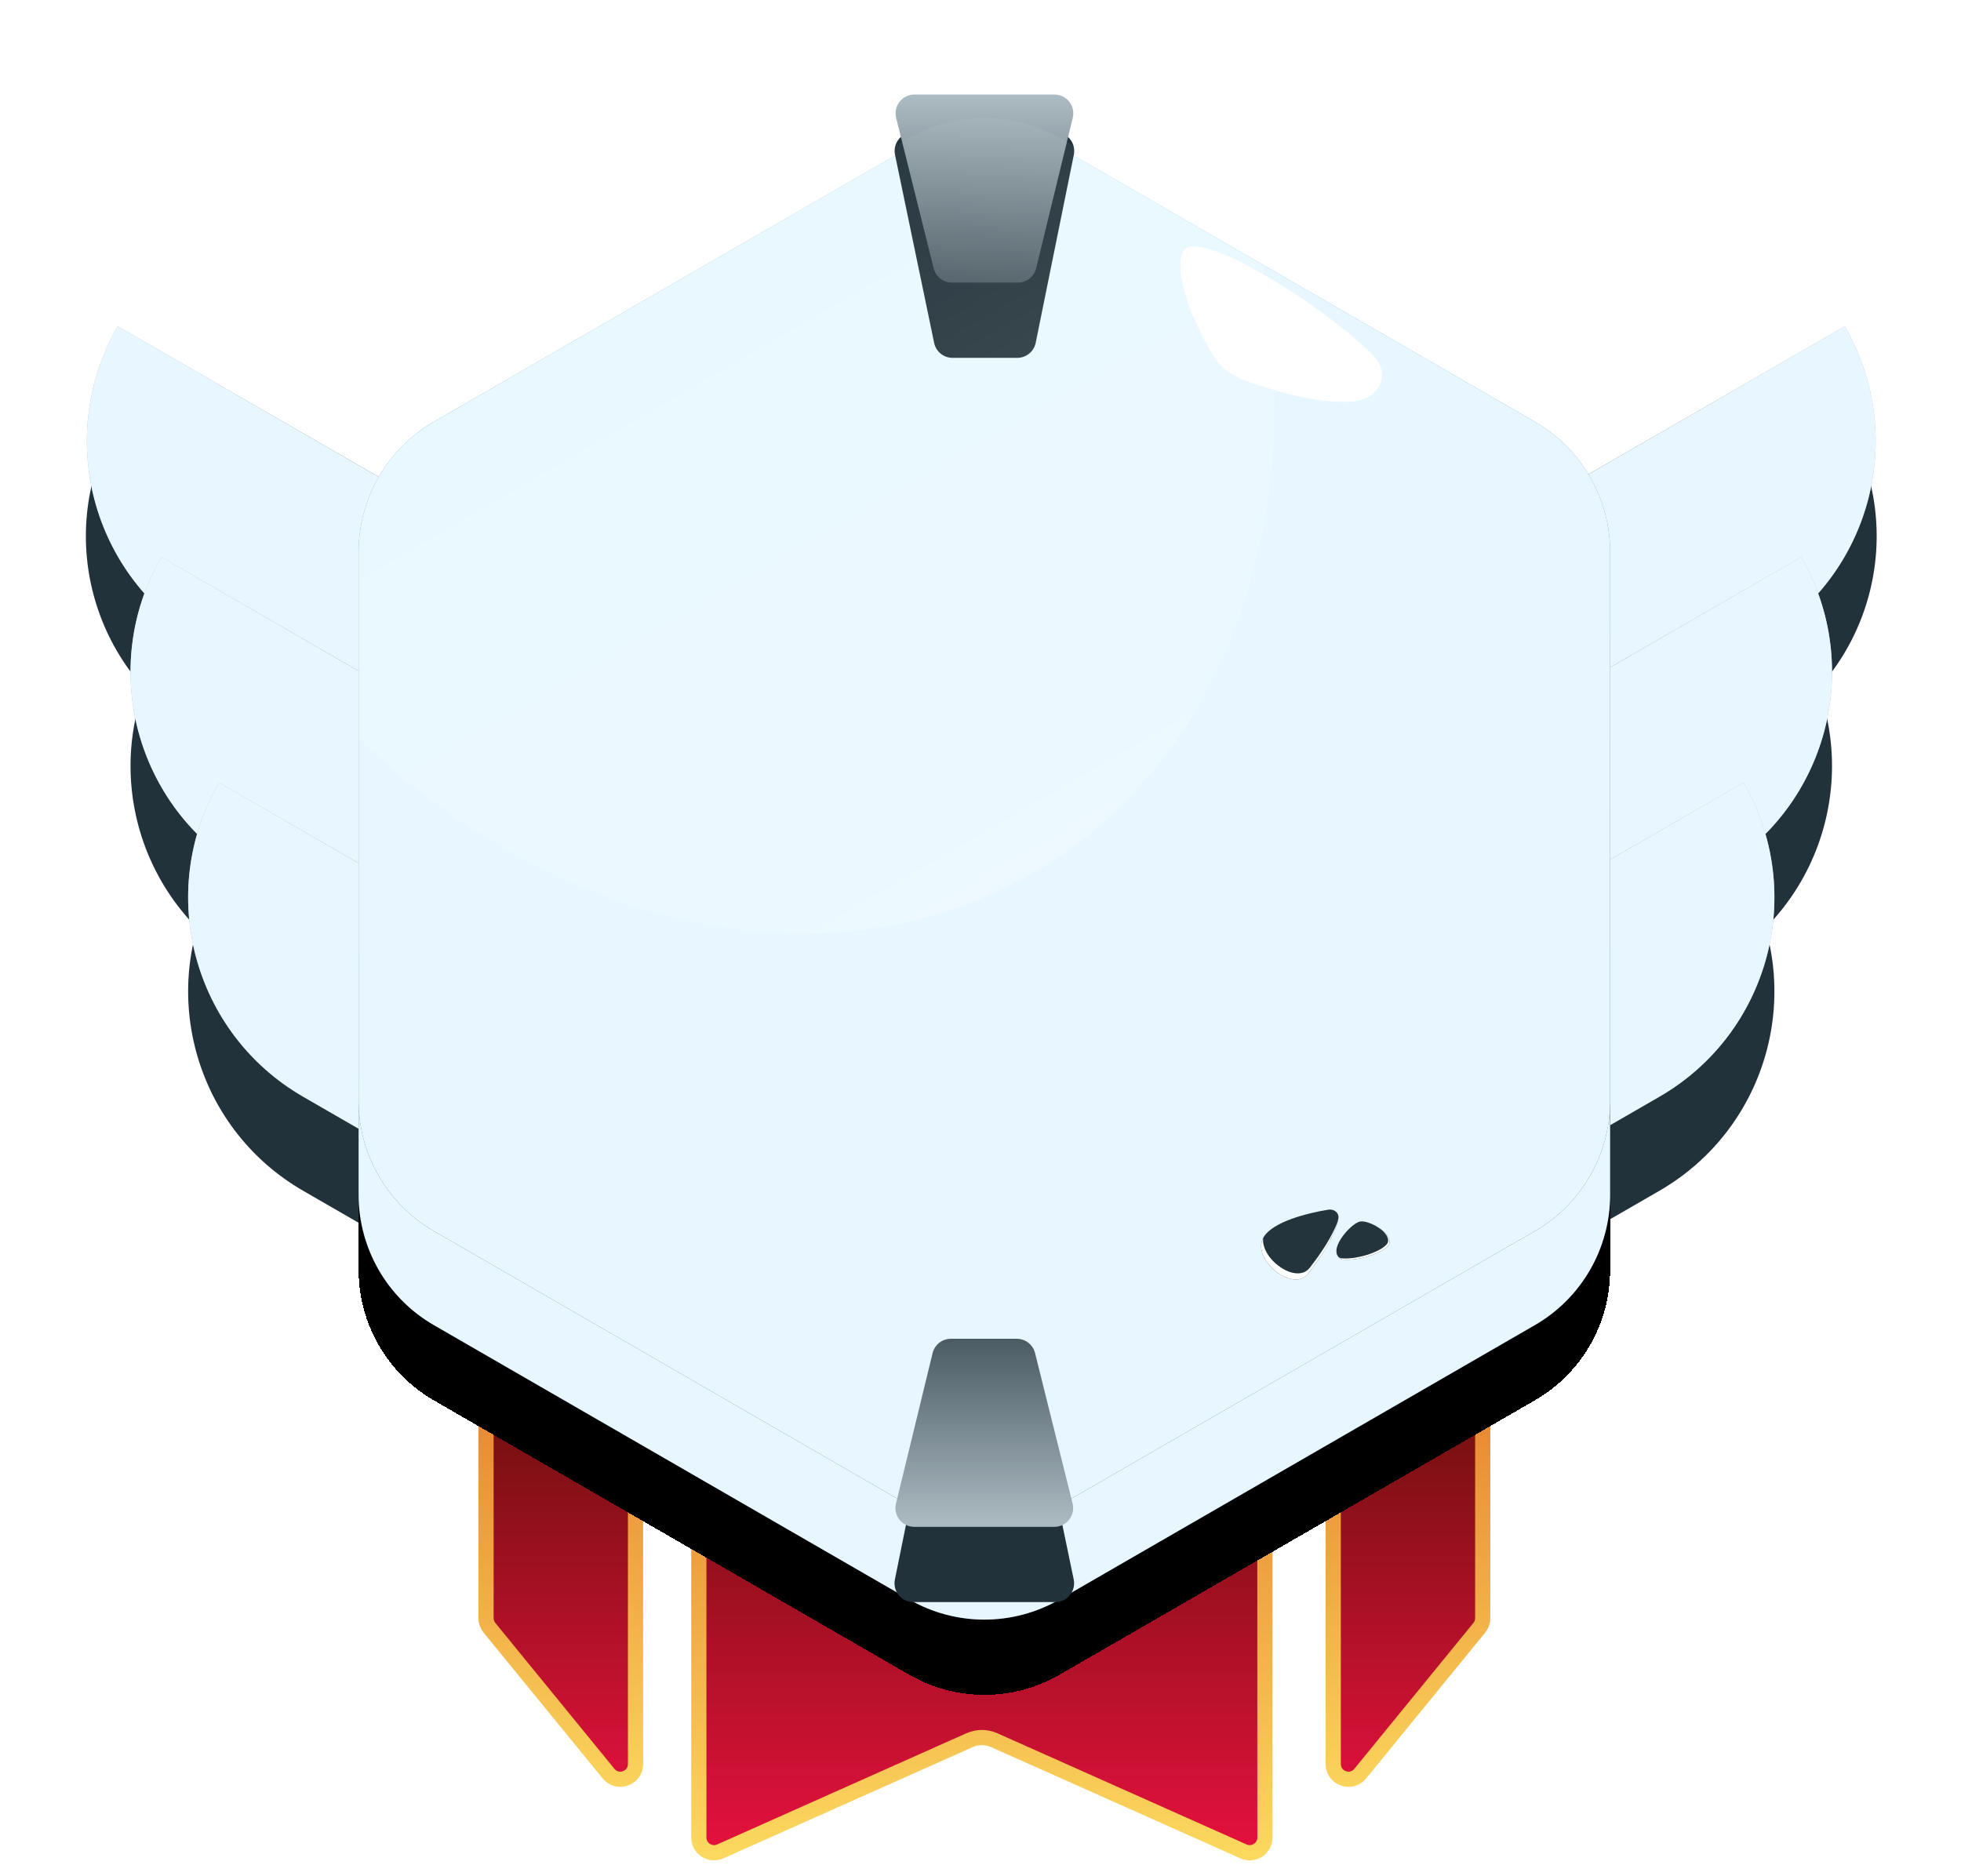 <svg width="301" height="288" viewBox="0 0 301 288" fill="none" xmlns="http://www.w3.org/2000/svg">
<path d="M109.6 171.927H191.82C193.109 171.927 194.155 172.972 194.155 174.262V282.09C194.155 283.781 192.413 284.911 190.869 284.222L152.613 267.149C151.402 266.609 150.018 266.609 148.807 267.149L110.552 284.222C109.007 284.911 107.265 283.781 107.265 282.09V174.262C107.265 172.972 108.311 171.927 109.6 171.927Z" fill="url(#paint0_linear_6_3025)" stroke="url(#paint1_linear_6_3025)" stroke-width="2.335"/>
<path d="M206.976 171.927H225.255C226.545 171.927 227.59 172.972 227.59 174.262V248.407C227.59 248.945 227.404 249.467 227.064 249.884L208.785 272.283C207.397 273.984 204.641 273.003 204.641 270.807V174.262C204.641 172.972 205.687 171.927 206.976 171.927Z" fill="url(#paint2_linear_6_3025)" stroke="url(#paint3_linear_6_3025)" stroke-width="2.335"/>
<path d="M95.214 171.927H76.935C75.646 171.927 74.6 172.972 74.6 174.262V248.407C74.6 248.945 74.786 249.467 75.126 249.884L93.406 272.283C94.794 273.984 97.549 273.003 97.549 270.807V174.262C97.549 172.972 96.504 171.927 95.214 171.927Z" fill="url(#paint4_linear_6_3025)" stroke="url(#paint5_linear_6_3025)" stroke-width="2.335"/>
<g clip-path="url(#clip0_6_3025)">
<path d="M89.432 137.291L24.773 99.96C15.021 116.85 20.808 138.446 37.698 148.197L71.776 167.872L89.432 137.291Z" fill="#22323A"/>
<path d="M98.275 171.903L33.615 134.572C23.864 151.461 29.651 173.058 46.54 182.809L80.619 202.484L98.275 171.903Z" fill="#22323A"/>
</g>
<path d="M82.732 101.855L18.44 64.736C18.238 64.619 17.978 64.688 17.861 64.891C8.227 81.578 13.944 102.915 30.631 112.549L65.076 132.436L82.732 101.855Z" fill="#22323A"/>
<g clip-path="url(#clip1_6_3025)">
<path d="M82.732 87.418L18.073 50.087C8.322 66.976 14.109 88.573 30.998 98.324L65.076 117.999L82.732 87.418Z" fill="url(#paint6_linear_6_3025)"/>
<path d="M82.732 87.418L18.073 50.087C8.322 66.976 14.109 88.573 30.998 98.324L65.076 117.999L82.732 87.418Z" fill="#E8F7FF" style="mix-blend-mode:color"/>
<path d="M89.432 122.854L24.773 85.523C15.021 102.413 20.808 124.009 37.698 133.76L71.776 153.435L89.432 122.854Z" fill="url(#paint7_linear_6_3025)"/>
<path d="M89.432 122.854L24.773 85.523C15.021 102.413 20.808 124.009 37.698 133.76L71.776 153.435L89.432 122.854Z" fill="#E8F7FF" style="mix-blend-mode:color"/>
<path d="M98.275 157.466L33.615 120.135C23.864 137.025 29.651 158.621 46.54 168.372L80.619 188.047L98.275 157.466Z" fill="url(#paint8_linear_6_3025)"/>
<path d="M98.275 157.466L33.615 120.135C23.864 137.025 29.651 158.621 46.54 168.372L80.619 188.047L98.275 157.466Z" fill="#E8F7FF" style="mix-blend-mode:color"/>
</g>
<g clip-path="url(#clip2_6_3025)">
<path d="M211.807 137.291L276.466 99.96C286.218 116.85 280.431 138.446 263.541 148.197L229.463 167.872L211.807 137.291Z" fill="#22323A"/>
<path d="M202.965 171.903L267.624 134.572C277.375 151.461 271.588 173.058 254.699 182.809L220.621 202.484L202.965 171.903Z" fill="#22323A"/>
</g>
<path d="M218.507 101.855L282.799 64.736C283.002 64.619 283.261 64.688 283.378 64.891C293.012 81.578 287.295 102.915 270.608 112.549L236.163 132.436L218.507 101.855Z" fill="#22323A"/>
<g clip-path="url(#clip3_6_3025)">
<path d="M218.507 87.418L283.166 50.087C292.917 66.976 287.131 88.573 270.241 98.324L236.163 117.999L218.507 87.418Z" fill="url(#paint9_linear_6_3025)"/>
<path d="M218.507 87.418L283.166 50.087C292.917 66.976 287.131 88.573 270.241 98.324L236.163 117.999L218.507 87.418Z" fill="#E8F7FF" style="mix-blend-mode:color"/>
<path d="M211.807 122.854L276.466 85.523C286.218 102.413 280.431 124.009 263.541 133.76L229.463 153.435L211.807 122.854Z" fill="url(#paint10_linear_6_3025)"/>
<path d="M211.807 122.854L276.466 85.523C286.218 102.413 280.431 124.009 263.541 133.76L229.463 153.435L211.807 122.854Z" fill="#E8F7FF" style="mix-blend-mode:color"/>
<path d="M202.965 157.466L267.624 120.135C277.375 137.025 271.588 158.621 254.699 168.372L220.621 188.047L202.965 157.466Z" fill="url(#paint11_linear_6_3025)"/>
<path d="M202.965 157.466L267.624 120.135C277.375 137.025 271.588 158.621 254.699 168.372L220.621 188.047L202.965 157.466Z" fill="#E8F7FF" style="mix-blend-mode:color"/>
</g>
<g filter="url(#filter0_d_6_3025)">
<path d="M139.544 37.061C146.691 32.935 155.496 32.935 162.643 37.061L235.594 79.18C242.741 83.306 247.144 90.932 247.144 99.184V183.421C247.144 191.674 242.741 199.299 235.594 203.426L162.643 245.544C155.496 249.67 146.691 249.67 139.544 245.544L66.592 203.426C59.445 199.299 55.043 191.674 55.043 183.421V99.184C55.043 90.932 59.445 83.306 66.592 79.18L139.544 37.061Z" fill="black" style="mix-blend-mode:multiply" shape-rendering="crispEdges"/>
</g>
<path d="M139.544 37.061C146.691 32.935 155.496 32.935 162.643 37.061L235.594 79.18C242.741 83.306 247.144 90.932 247.144 99.184V183.421C247.144 191.674 242.741 199.299 235.594 203.426L162.643 245.544C155.496 249.67 146.691 249.67 139.544 245.544L66.592 203.426C59.445 199.299 55.043 191.674 55.043 183.421V99.184C55.043 90.932 59.445 83.306 66.592 79.18L139.544 37.061Z" fill="#0C3855"/>
<g style="mix-blend-mode:color">
<path d="M139.544 37.061C146.691 32.935 155.496 32.935 162.643 37.061L235.594 79.18C242.741 83.306 247.144 90.932 247.144 99.184V183.421C247.144 191.674 242.741 199.299 235.594 203.426L162.643 245.544C155.496 249.67 146.691 249.67 139.544 245.544L66.592 203.426C59.445 199.299 55.043 191.674 55.043 183.421V99.184C55.043 90.932 59.445 83.306 66.592 79.18L139.544 37.061Z" fill="#E8F7FF"/>
</g>
<path d="M139.544 22.624C146.691 18.498 155.496 18.498 162.643 22.624L235.594 64.743C242.741 68.869 247.144 76.495 247.144 84.747V168.984C247.144 177.237 242.741 184.862 235.594 188.989L162.643 231.107C155.496 235.233 146.691 235.233 139.544 231.107L66.592 188.989C59.445 184.862 55.043 177.237 55.043 168.984V84.747C55.043 76.495 59.445 68.869 66.592 64.743L139.544 22.624Z" fill="url(#paint12_radial_6_3025)"/>
<path d="M139.544 22.624C146.691 18.498 155.496 18.498 162.643 22.624L235.594 64.743C242.741 68.869 247.144 76.495 247.144 84.747V168.984C247.144 177.237 242.741 184.862 235.594 188.989L162.643 231.107C155.496 235.233 146.691 235.233 139.544 231.107L66.592 188.989C59.445 184.862 55.043 177.237 55.043 168.984V84.747C55.043 76.495 59.445 68.869 66.592 64.743L139.544 22.624Z" fill="white" fill-opacity="0.1" style="mix-blend-mode:color-dodge"/>
<path d="M143.875 44.348C148.342 41.769 153.845 41.769 158.312 44.348L218.947 79.355C223.414 81.934 226.166 86.7 226.166 91.858V161.874C226.166 167.031 223.414 171.797 218.947 174.376L158.312 209.383C153.845 211.962 148.342 211.962 143.875 209.383L83.24 174.376C78.773 171.797 76.021 167.031 76.021 161.874V91.858C76.021 86.7 78.773 81.934 83.24 79.355L143.875 44.348Z" fill="url(#paint13_radial_6_3025)"/>
<path d="M143.875 44.348C148.342 41.769 153.845 41.769 158.312 44.348L218.947 79.355C223.414 81.934 226.166 86.7 226.166 91.858V161.874C226.166 167.031 223.414 171.797 218.947 174.376L158.312 209.383C153.845 211.962 148.342 211.962 143.875 209.383L83.24 174.376C78.773 171.797 76.021 167.031 76.021 161.874V91.858C76.021 86.7 78.773 81.934 83.24 79.355L143.875 44.348Z" fill="url(#paint14_linear_6_3025)" fill-opacity="0.2" style="mix-blend-mode:multiply"/>
<path d="M143.875 44.348C148.342 41.769 153.845 41.769 158.312 44.348L218.947 79.355C223.414 81.934 226.166 86.7 226.166 91.858V161.874C226.166 167.031 223.414 171.797 218.947 174.376L158.312 209.383C153.845 211.962 148.342 211.962 143.875 209.383L83.24 174.376C78.773 171.797 76.021 167.031 76.021 161.874V91.858C76.021 86.7 78.773 81.934 83.24 79.355L143.875 44.348Z" stroke="url(#paint15_linear_6_3025)" stroke-width="5.775"/>
<path d="M146.109 98.608C148.11 94.416 154.077 94.416 156.078 98.608L162.561 112.196C162.945 113.001 163.711 113.557 164.595 113.674L179.521 115.642C184.126 116.249 185.971 121.924 182.602 125.122L171.683 135.487C171.036 136.101 170.743 137.002 170.906 137.879L173.647 152.683C174.492 157.25 169.665 160.757 165.583 158.542L152.35 151.36C151.566 150.935 150.62 150.935 149.836 151.36L136.604 158.542C132.521 160.757 127.694 157.25 128.54 152.683L131.281 137.879C131.443 137.002 131.15 136.102 130.503 135.487L119.584 125.122C116.216 121.924 118.06 116.249 122.666 115.642L137.591 113.674C138.476 113.557 139.241 113.001 139.625 112.196L146.109 98.608Z" fill="url(#paint16_linear_6_3025)" stroke="url(#paint17_linear_6_3025)" stroke-width="2.887"/>
<circle cx="132.902" cy="122.073" r="2.66" fill="#FDFBCD"/>
<path d="M140.313 120.237C143.805 118.632 145.483 117.062 147.108 113.109" stroke="#FEFDCF" stroke-width="3.685" stroke-linecap="round"/>
<g style="mix-blend-mode:color">
<path d="M139.544 22.624C146.691 18.498 155.496 18.498 162.643 22.624L235.594 64.743C242.741 68.869 247.144 76.495 247.144 84.747V168.984C247.144 177.237 242.741 184.862 235.594 188.989L162.643 231.107C155.496 235.233 146.691 235.233 139.544 231.107L66.592 188.989C59.445 184.862 55.043 177.237 55.043 168.984V84.747C55.043 76.495 59.445 68.869 66.592 64.743L139.544 22.624Z" fill="#E8F7FF"/>
</g>
<g filter="url(#filter1_d_6_3025)">
<path d="M137.379 17.988C137.006 16.195 138.375 14.513 140.206 14.513H161.999C163.824 14.513 165.191 16.185 164.828 17.974L158.974 46.848C158.701 48.194 157.517 49.161 156.144 49.161H146.21C144.842 49.161 143.662 48.201 143.383 46.862L137.379 17.988Z" fill="#22323A"/>
</g>
<path d="M137.551 18.099C137.097 16.277 138.475 14.513 140.353 14.513H161.856C163.727 14.513 165.104 16.265 164.662 18.083L159.041 41.182C158.726 42.476 157.567 43.386 156.235 43.386H146.117C144.791 43.386 143.636 42.484 143.315 41.198L137.551 18.099Z" fill="url(#paint18_linear_6_3025)"/>
<g filter="url(#filter2_d_6_3025)">
<path d="M164.808 236.697C165.18 238.49 163.812 240.172 161.981 240.172H140.188C138.363 240.172 136.996 238.5 137.358 236.711L143.213 207.837C143.486 206.491 144.669 205.524 146.043 205.524H155.977C157.345 205.524 158.525 206.484 158.804 207.823L164.808 236.697Z" fill="#22323A"/>
</g>
<path d="M164.635 230.811C165.09 232.633 163.712 234.397 161.834 234.397H140.331C138.46 234.397 137.083 232.645 137.525 230.827L143.146 207.728C143.461 206.434 144.62 205.524 145.951 205.524H156.07C157.395 205.524 158.551 206.426 158.871 207.712L164.635 230.811Z" fill="url(#paint19_linear_6_3025)"/>
<path d="M193.993 189.864C195.438 187.576 200.492 186.257 203.9 185.704C204.794 185.559 205.603 186.22 205.428 187.108C204.894 189.812 202.66 193.117 200.76 195.56C198.456 198.522 191.869 193.227 193.993 189.864Z" fill="#23343C"/>
<path d="M205.348 187.46C204.701 190.095 202.578 193.222 200.76 195.56C198.499 198.467 192.114 193.422 193.883 190.055C193.523 193.322 198.992 197.258 201.048 194.614C202.653 192.551 204.493 189.872 205.348 187.46Z" fill="white"/>
<path d="M213.293 190.827C213.053 192.045 208.755 193.666 206.01 193.356C203.375 192.215 207.345 187.769 208.768 187.523C210.192 187.277 213.592 189.304 213.293 190.827Z" fill="#23343C"/>
<path d="M212.087 188.815C212.868 189.433 213.419 190.175 213.291 190.827C213.051 192.045 208.752 193.666 206.008 193.356C205.784 193.259 205.608 193.137 205.474 192.997C205.563 193.057 205.663 193.112 205.774 193.16C208.519 193.47 212.817 191.849 213.056 190.63C213.17 190.046 212.74 189.39 212.087 188.815Z" fill="white"/>
<path d="M181.539 38.686C180.204 41.229 182.453 48.46 186.196 54.544C187.367 56.447 189.237 57.792 191.35 58.515C197.487 60.615 202.132 61.776 207.025 61.672C211.639 61.574 213.829 57.559 210.538 54.324C203.31 47.22 188.408 37.836 183.165 37.826C182.506 37.824 181.845 38.103 181.539 38.686Z" fill="white"/>
<g style="mix-blend-mode:soft-light" opacity="0.2" filter="url(#filter3_f_6_3025)">
<path d="M139.965 20.946C147.034 17.058 155.636 17.135 162.643 21.181L193.247 38.85C195.84 51.739 196.319 64.692 194.533 77.001C190.855 102.346 177.878 122.885 158.457 134.098C139.035 145.311 114.76 146.28 90.971 136.792C78.02 131.627 65.792 123.591 55.043 113.368V83.304C55.043 75.21 59.279 67.721 66.184 63.543L139.965 20.946Z" fill="url(#paint20_linear_6_3025)"/>
</g>
<defs>
<filter id="filter0_d_6_3025" x="43.493" y="33.967" width="215.2" height="237.771" filterUnits="userSpaceOnUse" color-interpolation-filters="sRGB">
<feFlood flood-opacity="0" result="BackgroundImageFix"/>
<feColorMatrix in="SourceAlpha" type="matrix" values="0 0 0 0 0 0 0 0 0 0 0 0 0 0 0 0 0 0 127 0" result="hardAlpha"/>
<feOffset dy="11.55"/>
<feGaussianBlur stdDeviation="5.775"/>
<feComposite in2="hardAlpha" operator="out"/>
<feColorMatrix type="matrix" values="0 0 0 0 0 0 0 0 0 0 0 0 0 0 0 0 0 0 0.25 0"/>
<feBlend mode="normal" in2="BackgroundImageFix" result="effect1_dropShadow_6_3025"/>
<feBlend mode="normal" in="SourceGraphic" in2="effect1_dropShadow_6_3025" result="shape"/>
</filter>
<filter id="filter1_d_6_3025" x="131.543" y="14.513" width="39.119" height="46.198" filterUnits="userSpaceOnUse" color-interpolation-filters="sRGB">
<feFlood flood-opacity="0" result="BackgroundImageFix"/>
<feColorMatrix in="SourceAlpha" type="matrix" values="0 0 0 0 0 0 0 0 0 0 0 0 0 0 0 0 0 0 127 0" result="hardAlpha"/>
<feOffset dy="5.775"/>
<feGaussianBlur stdDeviation="2.887"/>
<feComposite in2="hardAlpha" operator="out"/>
<feColorMatrix type="matrix" values="0 0 0 0 0 0 0 0 0 0 0 0 0 0 0 0 0 0 0.25 0"/>
<feBlend mode="normal" in2="BackgroundImageFix" result="effect1_dropShadow_6_3025"/>
<feBlend mode="normal" in="SourceGraphic" in2="effect1_dropShadow_6_3025" result="shape"/>
</filter>
<filter id="filter2_d_6_3025" x="131.525" y="205.524" width="39.119" height="46.198" filterUnits="userSpaceOnUse" color-interpolation-filters="sRGB">
<feFlood flood-opacity="0" result="BackgroundImageFix"/>
<feColorMatrix in="SourceAlpha" type="matrix" values="0 0 0 0 0 0 0 0 0 0 0 0 0 0 0 0 0 0 127 0" result="hardAlpha"/>
<feOffset dy="5.775"/>
<feGaussianBlur stdDeviation="2.887"/>
<feComposite in2="hardAlpha" operator="out"/>
<feColorMatrix type="matrix" values="0 0 0 0 0 0 0 0 0 0 0 0 0 0 0 0 0 0 0.25 0"/>
<feBlend mode="normal" in2="BackgroundImageFix" result="effect1_dropShadow_6_3025"/>
<feBlend mode="normal" in="SourceGraphic" in2="effect1_dropShadow_6_3025" result="shape"/>
</filter>
<filter id="filter3_f_6_3025" x="37.718" y="0.763" width="175.204" height="159.83" filterUnits="userSpaceOnUse" color-interpolation-filters="sRGB">
<feFlood flood-opacity="0" result="BackgroundImageFix"/>
<feBlend mode="normal" in="SourceGraphic" in2="BackgroundImageFix" result="shape"/>
<feGaussianBlur stdDeviation="8.662" result="effect1_foregroundBlur_6_3025"/>
</filter>
<linearGradient id="paint0_linear_6_3025" x1="150.71" y1="224.438" x2="150.71" y2="287.487" gradientUnits="userSpaceOnUse">
<stop stop-color="#7B1012"/>
<stop offset="1" stop-color="#EA1140"/>
</linearGradient>
<linearGradient id="paint1_linear_6_3025" x1="150.71" y1="211.151" x2="150.71" y2="287.487" gradientUnits="userSpaceOnUse">
<stop stop-color="#E67D2D"/>
<stop offset="1" stop-color="#FCDC60"/>
</linearGradient>
<linearGradient id="paint2_linear_6_3025" x1="216.116" y1="221.288" x2="216.116" y2="280.637" gradientUnits="userSpaceOnUse">
<stop stop-color="#7B1012"/>
<stop offset="1" stop-color="#EA1140"/>
</linearGradient>
<linearGradient id="paint3_linear_6_3025" x1="216.116" y1="208.78" x2="216.116" y2="280.637" gradientUnits="userSpaceOnUse">
<stop stop-color="#E67D2D"/>
<stop offset="1" stop-color="#FCDC60"/>
</linearGradient>
<linearGradient id="paint4_linear_6_3025" x1="86.075" y1="221.288" x2="86.075" y2="280.637" gradientUnits="userSpaceOnUse">
<stop stop-color="#7B1012"/>
<stop offset="1" stop-color="#EA1140"/>
</linearGradient>
<linearGradient id="paint5_linear_6_3025" x1="86.075" y1="208.78" x2="86.075" y2="280.637" gradientUnits="userSpaceOnUse">
<stop stop-color="#E67D2D"/>
<stop offset="1" stop-color="#FCDC60"/>
</linearGradient>
<linearGradient id="paint6_linear_6_3025" x1="73.904" y1="102.708" x2="9.245" y2="65.377" gradientUnits="userSpaceOnUse">
<stop offset="0.2" stop-color="#22323A"/>
<stop offset="1" stop-color="#AFBFC7"/>
</linearGradient>
<linearGradient id="paint7_linear_6_3025" x1="80.604" y1="138.145" x2="15.945" y2="100.814" gradientUnits="userSpaceOnUse">
<stop offset="0.2" stop-color="#22323A"/>
<stop offset="1" stop-color="#AFBFC7"/>
</linearGradient>
<linearGradient id="paint8_linear_6_3025" x1="89.447" y1="172.757" x2="24.787" y2="135.426" gradientUnits="userSpaceOnUse">
<stop offset="0.2" stop-color="#22323A"/>
<stop offset="1" stop-color="#AFBFC7"/>
</linearGradient>
<linearGradient id="paint9_linear_6_3025" x1="227.335" y1="102.708" x2="291.994" y2="65.377" gradientUnits="userSpaceOnUse">
<stop offset="0.2" stop-color="#22323A"/>
<stop offset="1" stop-color="#AFBFC7"/>
</linearGradient>
<linearGradient id="paint10_linear_6_3025" x1="220.635" y1="138.145" x2="285.294" y2="100.814" gradientUnits="userSpaceOnUse">
<stop offset="0.2" stop-color="#22323A"/>
<stop offset="1" stop-color="#AFBFC7"/>
</linearGradient>
<linearGradient id="paint11_linear_6_3025" x1="211.793" y1="172.757" x2="276.452" y2="135.426" gradientUnits="userSpaceOnUse">
<stop offset="0.2" stop-color="#22323A"/>
<stop offset="1" stop-color="#AFBFC7"/>
</linearGradient>
<radialGradient id="paint12_radial_6_3025" cx="0" cy="0" r="1" gradientUnits="userSpaceOnUse" gradientTransform="translate(151.093 15.956) rotate(90) scale(221.819 192.101)">
<stop stop-color="#95CCEA"/>
<stop offset="1" stop-color="#104D7D"/>
</radialGradient>
<radialGradient id="paint13_radial_6_3025" cx="0" cy="0" r="1" gradientUnits="userSpaceOnUse" gradientTransform="translate(151.093 43.514) rotate(90) scale(166.703 144.369)">
<stop stop-color="#95CCEA"/>
<stop offset="1" stop-color="#104D7D"/>
</radialGradient>
<linearGradient id="paint14_linear_6_3025" x1="151.093" y1="43.514" x2="151.093" y2="210.217" gradientUnits="userSpaceOnUse">
<stop stop-opacity="0"/>
<stop offset="1"/>
</linearGradient>
<linearGradient id="paint15_linear_6_3025" x1="100.735" y1="43.514" x2="199.833" y2="210.217" gradientUnits="userSpaceOnUse">
<stop stop-color="#0C3855"/>
<stop offset="1" stop-color="#90DDFF"/>
</linearGradient>
<linearGradient id="paint16_linear_6_3025" x1="130.701" y1="104.692" x2="153.789" y2="151.767" gradientUnits="userSpaceOnUse">
<stop stop-color="#FFE49B"/>
<stop offset="1" stop-color="#99895D"/>
</linearGradient>
<linearGradient id="paint17_linear_6_3025" x1="156.074" y1="186.119" x2="111.759" y2="96.908" gradientUnits="userSpaceOnUse">
<stop stop-color="#63141C"/>
<stop offset="1" stop-color="#F98B96"/>
</linearGradient>
<linearGradient id="paint18_linear_6_3025" x1="151.093" y1="14.513" x2="151.093" y2="43.386" gradientUnits="userSpaceOnUse">
<stop stop-color="#ADBCC3"/>
<stop offset="1" stop-color="#4B5B63"/>
</linearGradient>
<linearGradient id="paint19_linear_6_3025" x1="151.093" y1="234.397" x2="151.093" y2="205.524" gradientUnits="userSpaceOnUse">
<stop stop-color="#ADBCC3"/>
<stop offset="1" stop-color="#4B5B63"/>
</linearGradient>
<linearGradient id="paint20_linear_6_3025" x1="158.457" y1="134.097" x2="104.839" y2="41.228" gradientUnits="userSpaceOnUse">
<stop stop-color="white"/>
<stop offset="1" stop-color="white" stop-opacity="0.2"/>
</linearGradient>
<clipPath id="clip0_6_3025">
<rect width="63.522" height="142.925" fill="white" transform="matrix(-1 0 0 1 74.99 50.145)"/>
</clipPath>
<clipPath id="clip1_6_3025">
<rect width="70.741" height="140.038" fill="white" transform="matrix(-1 0 0 1 82.208 50.145)"/>
</clipPath>
<clipPath id="clip2_6_3025">
<rect width="63.522" height="142.925" fill="white" transform="translate(226.25 50.145)"/>
</clipPath>
<clipPath id="clip3_6_3025">
<rect width="70.741" height="140.038" fill="white" transform="translate(219.031 50.145)"/>
</clipPath>
</defs>
</svg>
